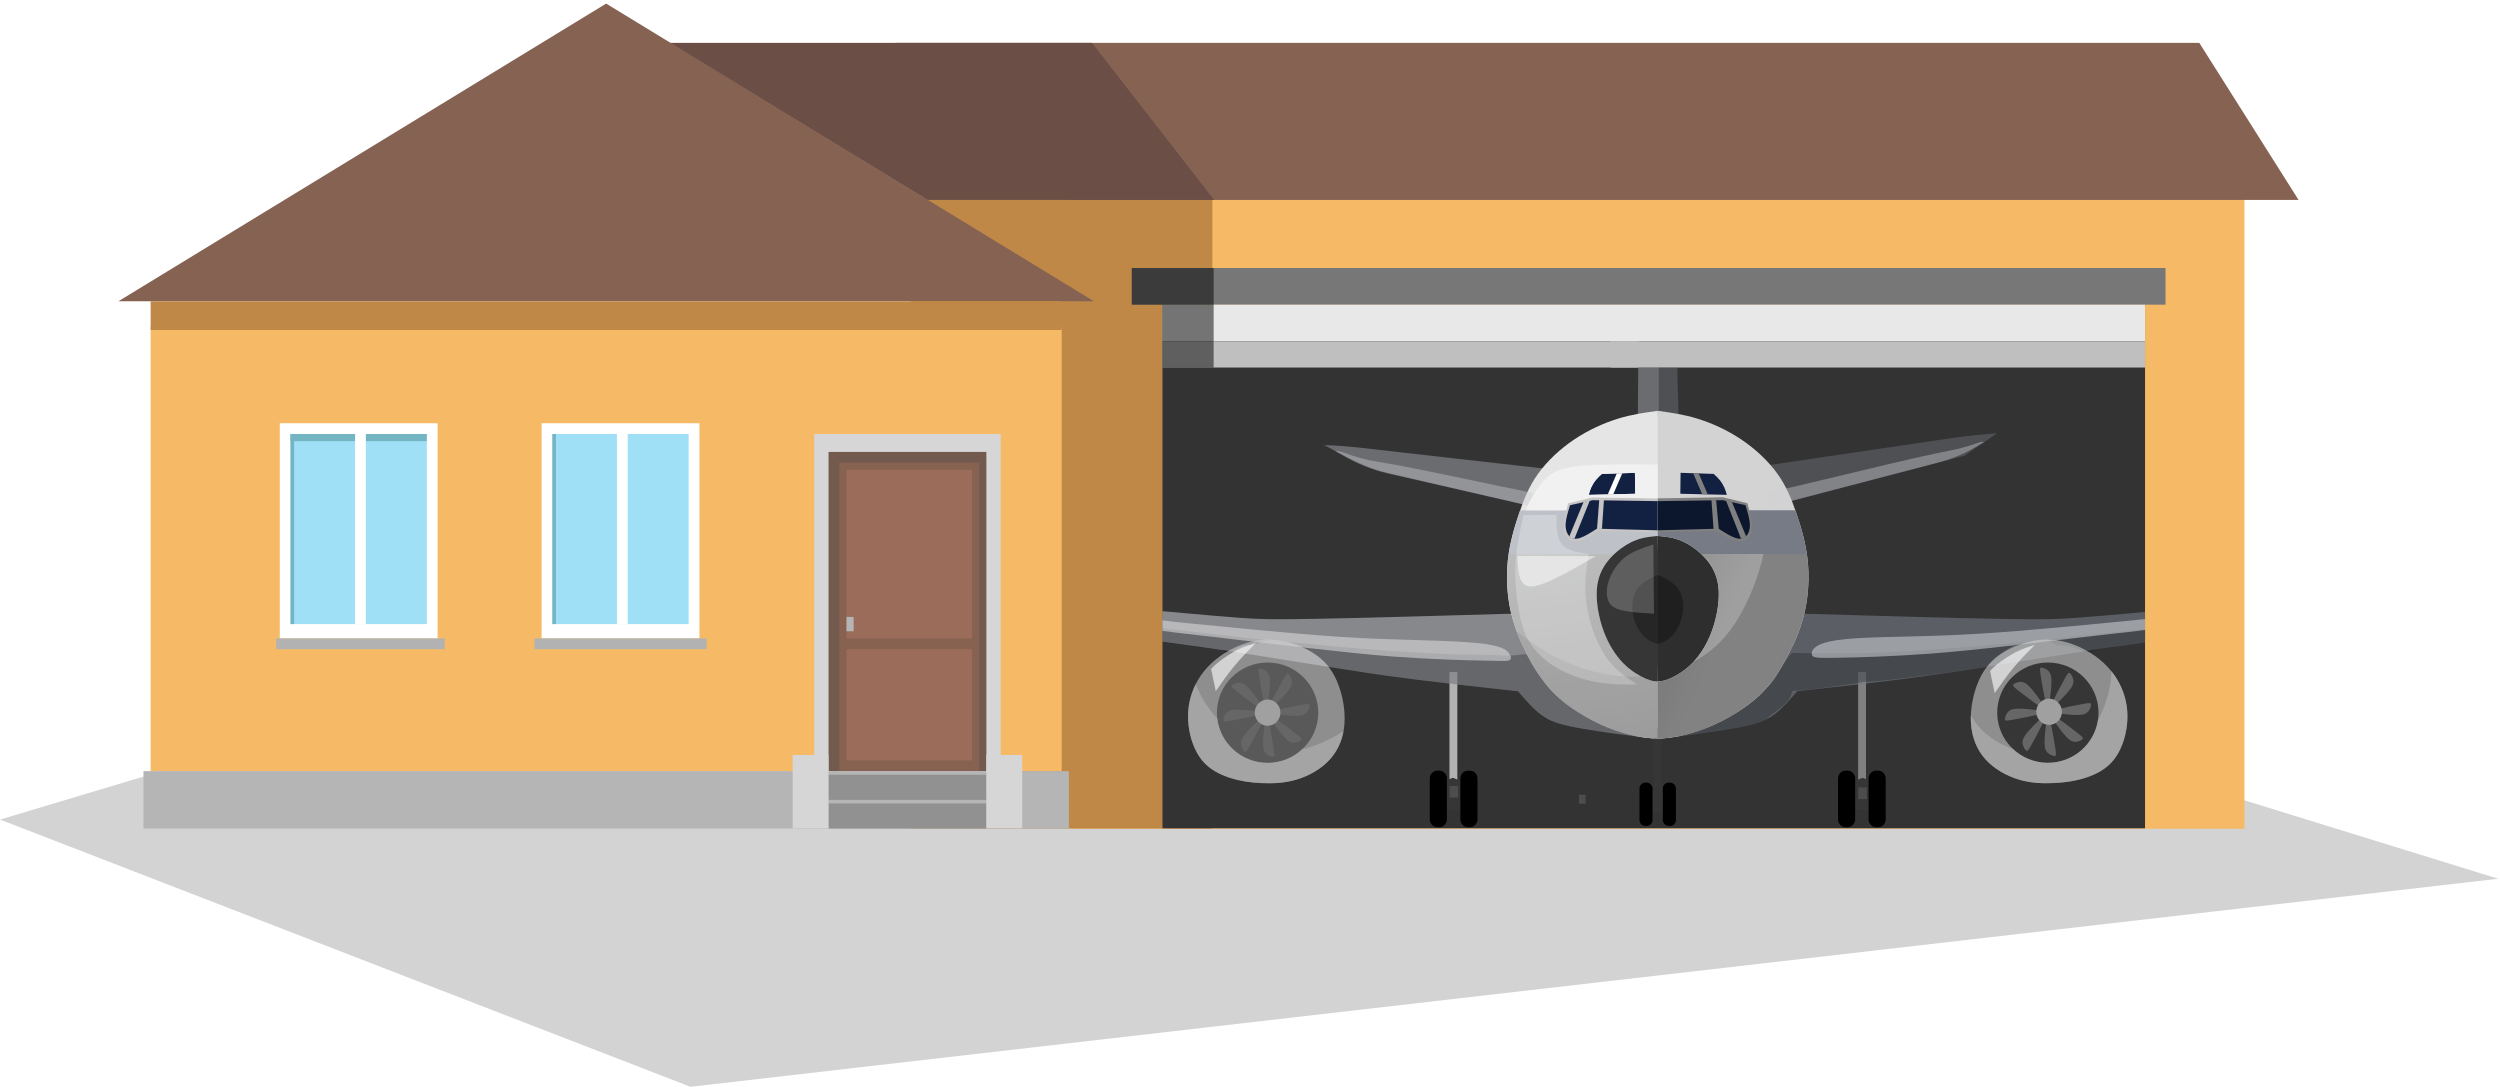 <svg width="697" height="303" viewBox="0 0 697 303" fill="none" xmlns="http://www.w3.org/2000/svg">
<g clip-path="url(#clip0_54_5908)">
<path d="M0 228.496L192.5 302.998L696.5 244.998L538 195.998H108.5L0 228.496Z" fill="#D3D3D3"/>
<path d="M625.749 54.693H298.629V231.058H625.749V54.693Z" fill="#F6BA66"/>
<path d="M338 54.998H254V230.998H338V54.998Z" fill="#BF8847"/>
<path d="M298.416 55.747H640.844L613.164 11.951H249.705L298.416 48.447V55.747Z" fill="#866253"/>
<path d="M304.443 11.951H186.5L258.5 55.747H338.5L304.443 11.951Z" fill="#6B4E46"/>
<path d="M598.04 84.943H324.097V230.929H598.04V84.943Z" fill="#333333"/>
<path d="M603.747 74.725H315.537V84.944H603.747V74.725Z" fill="#777777"/>
<path d="M598.04 84.943H324.097V95.162H598.04V84.943Z" fill="#E8E8E8"/>
<path d="M324.097 95.162H456.874C456.831 96.622 456.774 99.542 456.731 102.461H324.097V95.162Z" fill="#BFBFBF"/>
<path d="M598.04 95.162V102.461H449.098C449.041 99.542 448.984 96.622 448.927 95.162H598.04Z" fill="#BFBFBF"/>
<path d="M296 90.998H42V214.998H296V90.998Z" fill="#F6BA66"/>
<path d="M279 120.998H227V219.998H279V120.998Z" fill="#D6D6D6"/>
<path d="M275 125.998H231V214.998H275V125.998Z" fill="#725A4F"/>
<path d="M273 128.998H234V214.998H273V128.998Z" fill="#886251"/>
<path d="M271 130.998H236V177.998H271V130.998Z" fill="#9B6C5A"/>
<path d="M271 180.998H236V211.998H271V180.998Z" fill="#9B6C5A"/>
<path d="M298 214.998H40V230.998H298V214.998Z" fill="#B5B5B5"/>
<path d="M122 117.998H78V177.998H122V117.998Z" fill="white"/>
<path d="M119 120.998H81V173.998H119V120.998Z" fill="#9FE0F6"/>
<path d="M119 120.998H81V122.998H119V120.998Z" fill="#74B5C4"/>
<path d="M82 120.998H81V173.998H82V120.998Z" fill="#74B5C4"/>
<path d="M102 119.998H99V173.998H102V119.998Z" fill="white"/>
<path d="M124 177.998H77V180.998H124V177.998Z" fill="#B2B2B2"/>
<path d="M195 117.998H151V177.998H195V117.998Z" fill="white"/>
<path d="M192 120.998H154V173.998H192V120.998Z" fill="#9FE0F6"/>
<path d="M155 120.998H154V173.998H155V120.998Z" fill="#74B5C4"/>
<path d="M175 119.998H172V173.998H175V119.998Z" fill="white"/>
<path d="M197 177.998H149V180.998H197V177.998Z" fill="#B2B2B2"/>
<path d="M275 215.998H231V222.998H275V215.998Z" fill="#919191"/>
<path d="M275 223.998H231V230.998H275V223.998Z" fill="#919191"/>
<path d="M230.987 210.49H221V230.928H230.987V210.49Z" fill="#D6D6D6"/>
<path d="M284.988 210.49H275V230.928H284.988V210.49Z" fill="#D6D6D6"/>
<path d="M238 171.998H236V175.998H238V171.998Z" fill="#B5B5B5"/>
<path d="M305 83.998H33L168.994 0.998L305 83.998Z" fill="#866253"/>
<path d="M296 83.998H42V91.998H296V83.998Z" fill="#BF8847"/>
<path opacity="0.5" d="M331.331 74.725H323.783H315.537V84.944H324.097V102.462H338.365V74.725H331.331Z" fill="black"/>
<path opacity="0.4" fill-rule="evenodd" clip-rule="evenodd" d="M435.886 131.232C435.814 135.232 435.729 139.189 435.643 143.159C416.753 138.78 397.42 134.415 386.947 132.006C377.102 129.773 371.381 124.663 369.069 124.181C371.324 124.006 376.132 124.429 384.108 125.378C394.623 126.619 415.468 128.911 435.886 131.232Z" fill="#BEC2C8"/>
<path opacity="0.4" fill-rule="evenodd" clip-rule="evenodd" d="M456.731 102.459H462.495V119.014C459.642 118.839 458.543 118.693 456.631 118.488C456.703 113.101 456.646 108.298 456.731 102.459Z" fill="#BEC2C8"/>
<path fill-rule="evenodd" clip-rule="evenodd" d="M462.182 114.533C458.572 115.03 454.962 115.526 451.01 116.752C447.058 117.978 442.763 119.92 438.839 122.562C434.916 125.205 431.349 128.548 428.838 132.051C426.327 135.541 424.857 139.19 423.501 143.205C422.132 147.219 420.862 151.613 420.377 156.285C419.892 160.957 420.177 165.891 421.133 170.256C422.089 174.621 423.687 178.416 425.542 182.037C427.397 185.657 429.494 189.103 431.962 191.891C434.431 194.694 437.256 196.84 440.066 198.606C442.863 200.373 445.645 201.774 448.313 202.854C450.967 203.92 453.507 204.679 455.804 205.146C458.101 205.628 460.141 205.818 462.196 206.022C462.467 182.227 462.738 158.446 462.738 143.19C462.724 127.949 462.453 121.234 462.182 114.533Z" fill="#E5E5E5"/>
<path opacity="0.4" fill-rule="evenodd" clip-rule="evenodd" d="M556.821 120.795L547.575 127.131C545.035 127.642 547.575 127.131 540.099 129.058C529.127 131.904 509.166 137.101 489.391 142.284C489.105 138.328 488.734 134.357 488.463 130.372C509.965 127.189 531.752 123.992 542.824 122.328C548.559 121.452 554.295 120.97 556.821 120.795Z" fill="#777B86"/>
<path fill-rule="evenodd" clip-rule="evenodd" d="M404.111 187.409C404.111 198.212 404.111 209.029 404.111 219.832C404.839 219.803 405.581 219.774 406.309 219.73C406.309 208.927 406.309 198.124 406.309 187.307C405.581 187.336 404.853 187.38 404.111 187.409Z" fill="#B2B2B2"/>
<path fill-rule="evenodd" clip-rule="evenodd" d="M405.068 216.842C404.44 217.09 403.827 217.338 403.199 217.586C403.242 220.331 403.27 223.075 403.313 225.82C404.654 225.776 405.995 225.747 407.336 225.703C407.322 223.046 407.308 220.389 407.308 217.732C406.552 217.44 405.81 217.134 405.068 216.842Z" fill="#363636"/>
<path fill-rule="evenodd" clip-rule="evenodd" d="M400.745 214.854H401.258C402.428 214.854 403.384 215.832 403.384 217.029V228.445C403.384 229.642 402.428 230.62 401.258 230.62H400.745C399.575 230.62 398.619 229.642 398.619 228.445V217.029C398.633 215.832 399.589 214.854 400.745 214.854Z" fill="black"/>
<path fill-rule="evenodd" clip-rule="evenodd" d="M409.276 214.854H409.79C410.96 214.854 411.916 215.832 411.916 217.029V228.445C411.916 229.642 410.96 230.62 409.79 230.62H409.276C408.106 230.62 407.15 229.642 407.15 228.445V217.029C407.15 215.832 408.106 214.854 409.276 214.854Z" fill="black"/>
<path fill-rule="evenodd" clip-rule="evenodd" d="M520.237 187.409C520.237 198.212 520.237 209.029 520.237 219.832C519.51 219.803 518.782 219.774 518.04 219.73C518.04 208.927 518.04 198.124 518.04 187.307C518.782 187.336 519.51 187.38 520.237 187.409Z" fill="#808080"/>
<path fill-rule="evenodd" clip-rule="evenodd" d="M519.296 216.842C519.924 217.09 520.537 217.338 521.165 217.586C521.137 220.331 521.094 223.075 521.051 225.82C519.71 225.776 518.369 225.747 517.027 225.703C517.042 223.046 517.056 220.389 517.07 217.732C517.798 217.44 518.54 217.134 519.296 216.842Z" fill="#363636"/>
<path fill-rule="evenodd" clip-rule="evenodd" d="M523.605 214.854H523.091C521.921 214.854 520.965 215.832 520.965 217.029V228.445C520.965 229.642 521.921 230.62 523.091 230.62H523.605C524.775 230.62 525.731 229.642 525.731 228.445V217.029C525.731 215.832 524.775 214.854 523.605 214.854Z" fill="black"/>
<path fill-rule="evenodd" clip-rule="evenodd" d="M515.087 214.854H514.573C513.403 214.854 512.447 215.832 512.447 217.029V228.445C512.447 229.642 513.403 230.62 514.573 230.62H515.087C516.257 230.62 517.213 229.642 517.213 228.445V217.029C517.213 215.832 516.257 214.854 515.087 214.854Z" fill="black"/>
<path opacity="0.6" fill-rule="evenodd" clip-rule="evenodd" d="M598.04 175.598V179.131C598.04 179.102 598.183 179.102 598.254 179.102C598.183 179.131 598.111 179.131 598.054 179.146C597.555 179.204 597.056 179.277 596.556 179.35C596.428 179.35 596.299 179.379 596.157 179.408C590.692 180.124 585.87 180.854 581.133 181.569C578.108 182.036 575.14 182.489 572.073 182.985C561.357 184.679 549.301 186.737 537.245 188.416C525.188 190.095 513.161 191.379 501.104 192.693C498.936 195.16 496.795 197.671 494.513 199.336C493.756 199.876 492.986 200.343 492.101 200.722C492.001 200.795 491.873 200.854 491.745 200.898C491.545 201 491.317 201.073 491.088 201.16C490.503 201.394 489.861 201.598 489.148 201.803C488.82 201.876 488.491 201.978 488.149 202.08C487.464 202.241 486.708 202.387 485.88 202.576C485.852 202.576 485.838 202.576 485.781 202.606C485.509 202.679 485.21 202.737 484.896 202.781C484.011 202.956 483.027 203.117 482 203.277C481.971 203.277 481.928 203.277 481.9 203.306C480.844 203.481 479.702 203.642 478.504 203.846C477.691 203.949 476.892 204.08 476.036 204.211C475.308 204.314 474.552 204.416 473.796 204.518C473.696 204.518 473.596 204.547 473.467 204.576C470.842 204.956 468.103 205.321 465.363 205.686C476.435 194.124 487.536 182.547 498.607 170.985C521.379 171.657 544.15 172.299 557.163 172.533C570.175 172.795 573.385 172.635 578.921 172.255C583.03 171.949 588.038 171.511 598.026 170.635V172.649V175.408V175.598H598.04Z" fill="#777B86"/>
<path opacity="0.6" fill-rule="evenodd" clip-rule="evenodd" d="M425.741 170.973C402.941 171.644 380.17 172.286 367.186 172.52C354.174 172.783 351.106 172.622 345.57 172.243C341.119 171.907 335.497 171.44 324.083 170.389V178.841C324.083 178.9 324.739 178.943 325.11 179.002C325.496 179.06 325.781 179.104 326.166 179.162C328.435 179.469 330.532 179.746 332.601 180.038C333.528 180.17 334.442 180.286 335.355 180.418C337.095 180.681 338.765 180.9 340.448 181.162C341.447 181.323 342.46 181.469 343.43 181.63C346.355 182.097 349.266 182.564 352.262 183.016C357.998 183.922 364.133 184.943 370.425 185.922C372.294 186.228 374.149 186.52 376.004 186.797C377.559 187.06 379.128 187.294 380.684 187.513C381.012 187.571 381.34 187.615 381.668 187.673C383.48 187.936 385.264 188.184 387.076 188.447C392.768 189.221 398.419 189.936 404.083 190.578C404.811 190.681 405.538 190.754 406.294 190.841C411.93 191.484 417.566 192.097 423.23 192.724C425.371 195.192 427.511 197.703 429.822 199.367C432.105 201.046 434.559 201.892 439.41 202.812C439.867 202.914 440.337 202.987 440.851 203.075C441.35 203.177 441.878 203.25 442.406 203.338C443.391 203.513 444.418 203.673 445.502 203.834C446.387 203.965 447.314 204.111 448.27 204.243C449.098 204.374 449.954 204.476 450.839 204.608C451.081 204.637 451.367 204.681 451.623 204.71C452.808 204.885 454.02 205.046 455.247 205.206C456.46 205.381 457.687 205.571 458.943 205.717C447.885 194.126 436.813 182.535 425.741 170.973Z" fill="#BEC2C8"/>
<path fill-rule="evenodd" clip-rule="evenodd" d="M461.083 202.928C461.083 209.219 461.083 215.511 461.083 221.789C461.811 221.774 462.553 221.745 463.28 221.73C463.28 215.438 463.28 209.147 463.28 202.869C462.538 202.884 461.811 202.898 461.083 202.928Z" fill="#363636"/>
<path fill-rule="evenodd" clip-rule="evenodd" d="M462.325 219.717C462.795 219.907 463.281 220.096 463.751 220.286C463.723 222.388 463.694 224.491 463.666 226.593C462.639 226.564 461.611 226.534 460.584 226.505C460.598 224.476 460.598 222.432 460.613 220.403C461.183 220.184 461.754 219.95 462.325 219.717Z" fill="#363636"/>
<path fill-rule="evenodd" clip-rule="evenodd" d="M465.62 218.197H465.221C464.322 218.197 463.594 218.942 463.594 219.861V228.606C463.594 229.526 464.322 230.27 465.221 230.27H465.62C466.519 230.27 467.247 229.526 467.247 228.606V219.861C467.247 218.956 466.519 218.197 465.62 218.197Z" fill="black"/>
<path fill-rule="evenodd" clip-rule="evenodd" d="M459.1 218.197H458.714C457.816 218.197 457.088 218.942 457.088 219.861V228.606C457.088 229.526 457.816 230.27 458.714 230.27H459.1C459.999 230.27 460.726 229.526 460.726 228.606V219.861C460.726 218.956 459.984 218.197 459.1 218.197Z" fill="black"/>
<path fill-rule="evenodd" clip-rule="evenodd" d="M455.89 137.658C455.861 135.716 455.847 133.76 455.818 131.818C452.751 131.921 449.669 132.023 446.601 132.125C446.031 132.636 445.46 133.147 444.932 133.804C444.404 134.446 443.933 135.234 443.605 135.95C443.277 136.665 443.106 137.322 442.949 137.964C447.258 137.862 451.567 137.76 455.89 137.658Z" fill="#122142"/>
<path fill-rule="evenodd" clip-rule="evenodd" d="M450.767 131.994C449.925 133.95 449.084 135.892 448.242 137.848C448.755 137.833 449.269 137.819 449.768 137.804C450.61 135.848 451.452 133.892 452.294 131.936C451.794 131.95 451.281 131.965 450.767 131.994Z" fill="white"/>
<path opacity="0.4" fill-rule="evenodd" clip-rule="evenodd" d="M468.046 118.488C466.134 118.693 463.922 118.839 462.496 119.014V102.459H467.646C467.718 108.298 467.96 113.101 468.046 118.488Z" fill="#777B86"/>
<path fill-rule="evenodd" clip-rule="evenodd" d="M462.182 114.533C465.791 115.03 469.401 115.526 473.353 116.752C477.306 117.978 481.6 119.92 485.524 122.562C489.448 125.205 493.014 128.548 495.526 132.051C498.037 135.541 499.506 139.19 500.862 143.205C502.231 147.219 503.501 151.613 503.986 156.285C504.472 160.957 504.186 165.891 503.23 170.256C502.274 174.621 500.676 178.416 498.821 182.037C496.967 185.657 494.869 189.103 492.401 191.891C489.933 194.694 487.108 196.84 484.311 198.606C481.515 200.373 478.718 201.774 476.064 202.854C473.41 203.92 470.871 204.679 468.574 205.146C466.277 205.628 464.236 205.818 462.182 206.022C462.182 175.526 462.182 145.03 462.182 114.533Z" fill="#D3D3D3"/>
<path fill-rule="evenodd" clip-rule="evenodd" d="M462.181 149.424C464.379 149.614 466.576 149.818 468.958 150.869C471.355 151.92 473.938 153.818 475.836 156.081C477.733 158.344 478.96 161 479.174 164.49C479.388 167.979 478.618 172.329 477.248 176.022C475.878 179.716 473.924 182.767 471.755 184.957C469.586 187.146 467.189 188.504 465.563 189.205C463.936 189.906 463.052 189.949 462.167 190.008C462.167 186.738 462.167 183.453 462.167 176.694C462.181 169.92 462.181 159.672 462.181 149.424Z" fill="#2E2E2E"/>
<path fill-rule="evenodd" clip-rule="evenodd" d="M468.474 137.658C468.488 135.716 468.517 133.76 468.545 131.818C471.613 131.921 474.695 132.023 477.763 132.125C478.333 132.636 478.904 133.147 479.432 133.804C479.96 134.446 480.431 135.234 480.759 135.95C481.087 136.665 481.258 137.322 481.429 137.964C477.106 137.862 472.783 137.76 468.474 137.658Z" fill="#122142"/>
<path fill-rule="evenodd" clip-rule="evenodd" d="M473.596 131.994C474.438 133.95 475.28 135.892 476.122 137.848C475.608 137.833 475.094 137.819 474.581 137.804C473.739 135.848 472.897 133.892 472.055 131.936C472.569 131.95 473.082 131.965 473.596 131.994Z" fill="#808080"/>
<path fill-rule="evenodd" clip-rule="evenodd" d="M423.501 143.206C422.317 146.695 421.204 150.476 420.605 154.476H450.04C451.68 152.928 453.592 151.658 455.39 150.87C457.773 149.819 459.97 149.615 462.167 149.425V147.848L446.615 147.439L445.231 147.396C443.533 148.476 441.836 149.542 440.523 149.98C439.924 150.169 439.41 150.242 438.953 150.184C438.397 150.126 437.926 149.877 437.541 149.498C436.842 148.812 436.399 147.629 436.485 146.111C436.542 144.972 436.885 143.644 437.298 142.271H423.815C423.715 142.578 423.601 142.885 423.501 143.206Z" fill="#BEC2C8"/>
<path fill-rule="evenodd" clip-rule="evenodd" d="M462.182 149.425C464.379 149.615 466.576 149.819 468.959 150.87C470.757 151.658 472.668 152.928 474.309 154.476H503.758C503.159 150.476 502.046 146.709 500.862 143.206C500.762 142.885 500.648 142.578 500.534 142.271H487.05C487.464 143.658 487.807 144.972 487.849 146.111C487.921 147.629 487.479 148.812 486.794 149.498C486.408 149.877 485.952 150.111 485.381 150.184C484.925 150.228 484.411 150.169 483.826 149.98C482.499 149.542 480.801 148.476 479.118 147.396L477.734 147.439L462.182 147.848V149.425Z" fill="#777B86"/>
<path fill-rule="evenodd" clip-rule="evenodd" d="M462.182 138.941C456.132 138.839 450.097 138.737 444.047 138.635C441.764 139.19 439.467 139.744 437.184 140.299C436.713 142.08 436.228 143.846 435.986 145.263C435.743 146.679 435.757 147.744 436.043 148.606C436.342 149.481 436.913 150.153 437.612 150.547C438.311 150.941 439.139 151.044 439.867 150.956C440.594 150.883 441.236 150.62 442.207 150.109C443.177 149.598 444.475 148.839 445.788 148.08C451.252 148.168 456.703 148.255 462.167 148.343C462.182 145.233 462.182 142.095 462.182 138.941Z" fill="#C6C4C4"/>
<path fill-rule="evenodd" clip-rule="evenodd" d="M462.181 139.718C456.132 139.63 450.082 139.543 444.033 139.455C441.935 139.922 439.838 140.375 437.741 140.842C437.156 142.711 436.571 144.579 436.499 146.112C436.428 147.63 436.87 148.813 437.555 149.499C438.254 150.185 439.196 150.404 440.523 149.981C441.85 149.543 443.533 148.477 445.231 147.397C450.881 147.543 456.531 147.703 462.167 147.849C462.181 145.134 462.181 142.433 462.181 139.718Z" fill="#122142"/>
<path fill-rule="evenodd" clip-rule="evenodd" d="M445.873 139.279C445.659 142.024 445.445 144.768 445.246 147.513C445.702 147.484 446.173 147.454 446.63 147.425C446.815 144.71 447.001 142.009 447.186 139.294C446.744 139.294 446.301 139.294 445.873 139.279Z" fill="#C6C4C4"/>
<path fill-rule="evenodd" clip-rule="evenodd" d="M443.291 139.424C441.85 143.015 440.409 146.592 438.954 150.183C438.64 150.168 438.326 150.154 438.083 150.037C437.855 149.92 437.698 149.716 437.541 149.497C438.854 146.329 440.152 143.176 441.465 140.022C442.078 139.818 442.692 139.628 443.291 139.424Z" fill="#C6C4C4"/>
<path fill-rule="evenodd" clip-rule="evenodd" d="M462.182 138.941C468.231 138.839 474.267 138.737 480.316 138.635C482.599 139.19 484.896 139.744 487.179 140.299C487.65 142.08 488.135 143.846 488.363 145.263C488.606 146.679 488.591 147.744 488.306 148.606C488.021 149.481 487.436 150.153 486.737 150.547C486.037 150.941 485.21 151.044 484.482 150.956C483.755 150.883 483.113 150.62 482.142 150.109C481.172 149.598 479.874 148.839 478.561 148.08C473.097 148.168 467.646 148.255 462.182 148.343C462.182 145.233 462.182 142.095 462.182 138.941Z" fill="#808080"/>
<path fill-rule="evenodd" clip-rule="evenodd" d="M462.182 139.718C468.231 139.63 474.281 139.543 480.33 139.455C482.428 139.922 484.525 140.375 486.623 140.842C487.207 142.711 487.792 144.579 487.864 146.112C487.935 147.63 487.493 148.813 486.808 149.499C486.109 150.185 485.167 150.404 483.84 149.981C482.513 149.543 480.815 148.477 479.132 147.397C473.482 147.543 467.846 147.703 462.196 147.849C462.182 145.134 462.182 142.433 462.182 139.718Z" fill="#0C172E"/>
<path fill-rule="evenodd" clip-rule="evenodd" d="M478.461 139.481C478.718 142.211 478.961 144.941 479.217 147.671C478.718 147.598 478.233 147.51 477.733 147.437C477.534 144.664 477.334 141.89 477.134 139.131C477.577 139.248 478.019 139.364 478.461 139.481Z" fill="#808080"/>
<path fill-rule="evenodd" clip-rule="evenodd" d="M481.144 139.408C482.556 142.999 483.983 146.591 485.395 150.182C485.695 150.226 485.98 150.27 486.223 150.153C486.451 150.036 486.637 149.773 486.808 149.496C485.495 146.328 484.197 143.175 482.884 140.021C482.299 139.817 481.714 139.613 481.144 139.408Z" fill="#808080"/>
<path fill-rule="evenodd" clip-rule="evenodd" d="M425.542 182.039C427.397 185.659 429.494 189.104 431.962 191.893C434.431 194.695 437.256 196.841 440.066 198.608C442.863 200.374 445.645 201.776 448.313 202.856C450.967 203.922 453.507 204.681 455.804 205.148C456.731 205.338 457.616 205.484 458.472 205.601C458.643 205.63 458.814 205.644 458.986 205.674C459.699 205.761 460.398 205.849 461.097 205.907C461.468 205.951 461.825 205.98 462.196 206.009V201.411V189.98C461.311 189.922 460.441 189.878 458.8 189.177C457.159 188.476 454.777 187.133 452.608 184.929C450.439 182.739 448.484 179.688 447.115 175.995C445.745 172.301 444.975 167.966 445.189 164.462C445.403 160.973 446.63 158.316 448.527 156.053C448.998 155.484 449.512 154.958 450.054 154.447H420.619C420.534 155.046 420.448 155.644 420.391 156.257C419.906 160.929 420.191 165.863 421.147 170.228C421.219 170.52 421.276 170.798 421.347 171.075C422.289 175.119 423.815 178.652 425.542 182.039Z" fill="url(#paint0_linear_54_5908)"/>
<path fill-rule="evenodd" clip-rule="evenodd" d="M498.807 182.039C496.953 185.659 494.855 189.104 492.387 191.893C489.919 194.695 487.093 196.841 484.297 198.608C481.5 200.374 478.704 201.776 476.05 202.856C473.396 203.922 470.857 204.681 468.56 205.148C467.632 205.338 466.762 205.484 465.891 205.601C465.891 205.601 465.891 205.601 465.877 205.601C465.706 205.63 465.535 205.644 465.364 205.674C464.65 205.761 463.951 205.849 463.252 205.907C462.881 205.951 462.524 205.98 462.153 206.009V201.411V189.98C463.024 189.922 463.908 189.878 465.549 189.177C467.19 188.476 469.573 187.133 471.741 184.929C473.91 182.739 475.865 179.688 477.234 175.995C478.604 172.301 479.375 167.966 479.161 164.462C478.932 160.973 477.72 158.316 475.822 156.053C475.351 155.484 474.837 154.958 474.295 154.447H503.744C503.83 155.046 503.915 155.644 503.972 156.257C504.457 160.929 504.172 165.863 503.216 170.228C503.159 170.52 503.088 170.798 503.016 171.075C502.06 175.119 500.548 178.652 498.807 182.039Z" fill="url(#paint1_linear_54_5908)"/>
<path opacity="0.4" fill-rule="evenodd" clip-rule="evenodd" d="M384.379 128.781C376.375 127.511 373.379 125.19 372.522 125.906C374.049 126.416 379.214 130.11 387.404 131.978C397.077 134.197 413.913 138.11 431.306 142.139C431.506 140.84 431.748 139.57 432.048 138.329C428.595 137.672 424.358 136.84 417.281 135.365C407.536 133.322 392.383 130.051 384.379 128.781Z" fill="#D0D0D6"/>
<path opacity="0.4" fill-rule="evenodd" clip-rule="evenodd" d="M542.809 125.79C551.227 124.17 552.169 122.666 553.125 123.338C551.541 123.907 548.345 126.9 539.785 129.104C529.654 131.732 512.019 136.345 493.799 141.133C493.528 139.849 493.2 138.593 492.829 137.352C496.453 136.55 500.89 135.542 508.31 133.761C518.525 131.323 534.391 127.411 542.809 125.79Z" fill="#D0D0D6"/>
<path opacity="0.24" fill-rule="evenodd" clip-rule="evenodd" d="M324.097 175.189V178.824C324.097 178.883 324.753 178.927 325.124 178.985C325.51 179.043 325.795 179.087 326.18 179.146C328.449 179.452 330.546 179.73 332.615 180.022C333.542 180.153 334.456 180.27 335.369 180.401C337.109 180.664 338.779 180.883 340.462 181.146C341.147 181.248 341.846 182.328 342.517 182.43C342.66 182.357 342.845 182.766 342.988 182.766H343.016C343.173 181.306 343.287 182.241 343.444 182.051C345.185 180.022 347.068 179.846 349.052 179.846C349.08 179.846 349.08 179.846 349.08 179.846C349.765 179.846 350.407 179.452 351.092 179.219C351.677 179.014 352.248 178.766 352.833 178.737C353.032 178.708 353.389 178.503 353.589 178.503C344.8 177.627 335.511 176.372 324.097 175.189ZM456.246 205.233L455.875 205.16C455.847 205.16 455.818 205.131 455.804 205.131C453.535 204.664 451.053 203.949 448.427 202.897C448.399 202.868 448.356 202.868 448.299 202.854C445.659 201.773 442.863 200.387 440.066 198.606C437.241 196.854 434.431 194.693 431.962 191.919C431.477 191.379 431.035 190.81 430.578 190.226C428.766 187.905 427.182 185.569 425.542 182.372C424.029 182.401 422.574 182.781 421.033 182.781H421.004C418.536 182.781 415.996 182.547 413.257 182.547C405.781 182.547 396.82 182.138 383.922 181.189C376.603 180.649 367.971 179.832 357.855 178.824C359.738 179.204 361.55 179.788 363.191 180.562C364.047 180.941 364.875 181.335 365.631 181.803C367.614 182.985 369.184 184.343 370.439 185.934C372.308 186.241 374.163 186.518 376.018 186.81C377.573 187.073 379.143 187.306 380.698 187.525C381.026 187.584 381.354 187.627 381.682 187.671C383.494 187.934 385.278 188.182 387.09 188.445C392.783 189.219 398.433 189.934 404.097 190.576C404.825 190.679 405.552 190.751 406.309 190.839C411.944 191.481 417.58 192.095 423.244 192.722C425.385 195.189 427.525 197.7 429.836 199.365C432.119 201.043 434.573 201.89 439.424 202.81C439.881 202.912 440.352 202.985 440.865 203.073C441.365 203.175 441.893 203.248 442.421 203.335C443.405 203.511 444.432 203.671 445.517 203.832C446.401 203.963 447.329 204.109 448.285 204.241C449.112 204.372 449.968 204.474 450.853 204.606C451.095 204.635 451.381 204.679 451.638 204.708C452.822 204.883 454.035 205.043 455.262 205.204C456.089 205.306 456.917 205.438 457.773 205.54C457.273 205.423 456.774 205.35 456.246 205.233Z" fill="black"/>
<path opacity="0.24" fill-rule="evenodd" clip-rule="evenodd" d="M540.441 180.986C523.89 182.197 514.416 182.27 505.67 182.139C505.499 182.139 505.142 182.139 504.942 182.11C502.802 182.081 499.592 182.051 499.592 182.008C499.592 182.008 499.592 182.008 499.592 182.037C496.738 185.205 495.982 187.862 494.17 190.168C493.713 190.767 493.071 191.321 492.586 191.862C490.118 194.635 487.193 196.81 484.382 198.562C481.586 200.343 478.761 201.759 476.121 202.81C476.078 202.84 475.978 202.84 475.95 202.854C473.339 203.905 470.842 204.635 468.573 205.102C468.545 205.132 468.502 205.132 468.473 205.132C468.345 205.161 468.231 205.19 468.102 205.205C467.575 205.307 467.075 205.38 466.562 205.467C468.901 205.19 471.241 204.854 473.453 204.562C473.581 204.533 473.681 204.504 473.781 204.504C474.537 204.402 475.293 204.3 476.021 204.197C476.877 204.066 477.676 203.935 478.489 203.832C479.688 203.628 480.829 203.467 481.885 203.292C481.914 203.263 481.957 203.263 481.985 203.263C483.041 203.088 483.997 202.898 484.91 202.752C485.21 202.708 485.495 202.65 485.766 202.606C485.823 202.577 485.837 202.577 485.866 202.577C486.693 202.402 487.45 202.241 488.135 202.081C488.491 201.978 488.805 201.876 489.133 201.803C489.832 201.599 490.489 201.394 491.074 201.161C491.302 201.088 491.53 201.015 491.73 200.898C491.858 200.84 491.987 200.796 492.087 200.723C492.843 200.343 493 199.876 493.756 199.336C496.067 197.657 499.577 195.19 499.577 192.694V192.664C508.138 192.051 511.619 191.219 517.255 190.548C518.011 190.475 519.495 190.051 520.194 190.051C520.223 190.051 520.223 190.051 520.252 190.051C523.077 190.051 525.916 189.643 528.755 189.292C531.58 188.927 534.419 188.65 537.259 188.27C540.055 187.891 542.852 187.555 545.634 187.146C548.431 186.708 551.199 186.285 553.909 185.876C555.165 184.256 556.734 182.825 558.718 181.643C559.602 181.132 560.572 180.3 561.614 179.891C561.643 179.862 561.671 179.993 561.671 179.993C562.099 179.818 562.556 179.847 562.984 179.847H563.012C564.139 179.847 565.309 179.015 566.508 178.767C556.392 179.759 547.76 180.446 540.441 180.986ZM570.931 178.241C571.088 178.241 571.245 178.577 571.388 178.723C571.43 178.796 571.487 178.956 571.544 178.956C572.229 178.986 572.886 179.832 573.528 179.832H573.556C576.224 179.832 578.821 180.504 581.132 181.716C581.389 181.847 581.632 181.905 581.86 182.037C582.545 181.935 583.244 181.511 583.929 181.438C584.714 181.307 585.484 181.029 586.297 180.927C586.854 180.854 587.41 180.694 587.953 180.635C589.308 180.431 590.721 180.168 592.162 179.993C592.861 179.891 593.588 179.789 594.33 179.686C594.93 179.584 595.572 179.511 596.171 179.424C596.328 179.394 596.428 179.365 596.556 179.365C597.055 179.292 598.054 179.219 598.054 179.132V175.365C588.052 176.46 579.035 177.438 570.931 178.241Z" fill="black"/>
<path opacity="0.13" fill-rule="evenodd" clip-rule="evenodd" d="M434.602 183.643C430.179 181.482 426.427 178.796 422.831 175.979C423.616 178.095 424.543 180.081 425.542 182.037C429.451 189.672 433.104 194.212 440.052 198.606C445.018 201.745 450.454 204.051 455.776 205.146C457.987 205.599 459.942 205.803 462.168 206.022V190.008C461.283 189.949 460.413 189.906 458.772 189.205C458.329 189.015 457.887 188.811 457.473 188.592C456.261 188.665 455.005 188.679 453.749 188.635C447.286 188.373 440.381 186.475 434.602 183.643Z" fill="#4D4D4D"/>
<path opacity="0.18" fill-rule="evenodd" clip-rule="evenodd" d="M462.182 189.995V206.009C464.407 205.79 466.362 205.586 468.574 205.133C473.896 204.039 479.346 201.732 484.311 198.593C491.26 194.199 494.912 189.659 498.822 182.024C500.548 178.637 502.075 175.104 503.045 171.09C504.3 165.863 504.586 159.966 503.773 154.447H491.645C491.445 155.44 491.203 156.52 490.86 157.717C489.562 162.374 487.036 168.725 483.769 173.732C480.673 178.462 476.878 181.98 472.198 184.491C470.3 186.535 468.089 188.111 465.577 189.192C463.937 189.893 463.052 189.951 462.182 189.995Z" fill="black"/>
<path fill-rule="evenodd" clip-rule="evenodd" d="M462.182 129.513C454.977 129.44 448 129.411 442.977 129.688C439.624 129.878 437.142 130.213 435.144 130.9C433.774 131.367 432.619 132.009 431.563 132.9C430.036 134.184 428.724 135.951 427.654 137.717C426.926 138.929 426.312 140.126 425.842 141.162C425.656 141.557 425.499 141.922 425.356 142.272H436.628C436.799 141.63 436.971 140.973 437.142 140.316L444.005 138.651L462.139 138.958V129.513H462.182ZM443.605 135.951C443.933 135.235 444.404 134.447 444.932 133.805C445.46 133.162 446.031 132.637 446.601 132.126L450.768 131.994L452.308 131.951L455.818 131.834L455.89 137.673L449.783 137.819L448.256 137.863L442.949 137.98C443.106 137.323 443.277 136.666 443.605 135.951Z" fill="#F1F1F1"/>
<path opacity="0.24" fill-rule="evenodd" clip-rule="evenodd" d="M424.757 143.599C423.758 148.125 422.76 152.665 422.517 157.337C422.275 162.008 422.803 166.826 423.544 170.694C424.301 174.563 425.271 177.468 427.154 180.096C429.038 182.723 431.806 185.088 435.187 186.84C438.554 188.607 442.535 189.775 446.159 190.344C449.797 190.913 453.093 190.869 456.389 190.826C453.193 188.723 450.011 186.607 447.443 182.694C444.875 178.782 442.92 173.074 442.264 168.081C441.608 163.074 442.264 158.767 442.92 154.461C439.952 154.023 436.97 153.57 435.472 151.76C433.974 149.935 433.96 146.738 433.931 143.541C430.878 143.556 427.811 143.57 424.757 143.599Z" fill="white"/>
<path opacity="0.6" fill-rule="evenodd" clip-rule="evenodd" d="M324.097 175.893C328.378 176.477 333.885 177.047 338.279 177.572C343.059 178.141 347.282 178.623 351.163 179.09C355.715 179.631 359.681 180.098 363.234 180.506C374.605 181.791 381.54 182.521 388.274 183.032C398.918 183.835 408.977 184.112 414.513 184.185C420.077 184.287 421.119 184.492 421.247 183.455C421.276 183.178 421.247 182.755 421.047 182.755H421.019C420.519 181.295 418.85 180.229 414.256 179.572C407.907 178.623 396.036 178.565 383.608 178.083C371.21 177.587 358.426 176.463 330.689 173.704C328.52 173.499 325.524 173.193 324.097 172.959V175.193V175.893Z" fill="#D8D8D8"/>
<path opacity="0.6" fill-rule="evenodd" clip-rule="evenodd" d="M352.833 178.299C348.167 178.503 343.559 180.488 340.092 182.999C336.61 185.51 334.27 188.561 332.858 191.802C331.445 195.043 330.96 198.488 331.346 202.065C331.731 205.642 333.001 209.321 335.069 211.89C337.138 214.459 340.02 215.905 342.874 216.839C345.728 217.759 348.553 218.167 351.663 218.313C354.759 218.459 358.126 218.372 361.536 217.335C364.946 216.313 368.413 214.372 370.825 211.671C373.236 208.97 374.606 205.525 374.848 201.613C375.091 197.686 374.22 193.306 372.708 189.832C371.196 186.357 369.055 183.817 365.617 181.759C362.207 179.686 357.499 178.109 352.833 178.299Z" fill="#CBCBCB"/>
<path opacity="0.6" fill-rule="evenodd" clip-rule="evenodd" d="M353.404 212.68C361.179 212.68 367.529 206.402 367.529 198.694C367.529 190.986 361.179 184.709 353.404 184.709C345.628 184.709 339.278 190.986 339.278 198.694C339.293 206.388 345.628 212.68 353.404 212.68Z" fill="#363636"/>
<path fill-rule="evenodd" clip-rule="evenodd" d="M354.331 197.498C355.273 196.739 357.142 194.914 358.369 193.527C359.596 192.14 360.181 191.192 360.195 190.228C360.209 189.279 359.639 188.316 359.253 187.965C358.868 187.615 358.64 187.849 357.684 189.571C356.728 191.279 355.03 194.447 354.203 196.199C353.361 197.936 353.389 198.257 354.331 197.498Z" fill="#666666"/>
<path fill-rule="evenodd" clip-rule="evenodd" d="M351.862 199.923C350.921 200.682 349.052 202.506 347.825 203.893C346.598 205.28 346.013 206.244 345.998 207.193C345.984 208.156 346.555 209.105 346.94 209.455C347.325 209.806 347.553 209.572 348.509 207.864C349.465 206.156 351.149 202.974 351.991 201.236C352.833 199.47 352.804 199.163 351.862 199.923Z" fill="#666666"/>
<path fill-rule="evenodd" clip-rule="evenodd" d="M353.318 196.971C353.589 195.774 353.931 193.161 354.031 191.293C354.131 189.424 354.003 188.3 353.432 187.555C352.861 186.811 351.834 186.417 351.306 186.402C350.778 186.373 350.764 186.709 351.063 188.65C351.363 190.592 351.991 194.154 352.419 196.052C352.833 197.935 353.047 198.168 353.318 196.971Z" fill="#666666"/>
<path fill-rule="evenodd" clip-rule="evenodd" d="M352.876 200.445C352.604 201.642 352.262 204.255 352.162 206.124C352.062 207.992 352.191 209.116 352.761 209.861C353.332 210.605 354.359 210.985 354.887 211.014C355.415 211.043 355.43 210.708 355.13 208.766C354.83 206.824 354.202 203.262 353.774 201.365C353.361 199.481 353.147 199.248 352.876 200.445Z" fill="#666666"/>
<path fill-rule="evenodd" clip-rule="evenodd" d="M352.105 197.294C351.506 196.229 349.994 194.097 348.809 192.667C347.639 191.236 346.783 190.506 345.87 190.375C344.943 190.229 343.944 190.667 343.545 191.017C343.145 191.367 343.359 191.615 344.886 192.813C346.412 194.01 349.252 196.156 350.835 197.25C352.419 198.345 352.705 198.345 352.105 197.294Z" fill="#666666"/>
<path fill-rule="evenodd" clip-rule="evenodd" d="M354.103 200.123C354.702 201.189 356.214 203.32 357.399 204.751C358.583 206.182 359.425 206.912 360.352 207.043C361.279 207.189 362.278 206.736 362.678 206.401C363.077 206.05 362.863 205.802 361.336 204.605C359.81 203.408 356.97 201.262 355.401 200.167C353.803 199.087 353.489 199.072 354.103 200.123Z" fill="#666666"/>
<path fill-rule="evenodd" clip-rule="evenodd" d="M351.406 198.503C350.236 198.24 347.668 197.933 345.842 197.846C344.015 197.758 342.917 197.904 342.189 198.503C341.461 199.101 341.105 200.152 341.076 200.692C341.062 201.232 341.376 201.247 343.273 200.911C345.171 200.576 348.638 199.889 350.493 199.437C352.348 198.984 352.576 198.765 351.406 198.503Z" fill="#666666"/>
<path fill-rule="evenodd" clip-rule="evenodd" d="M354.802 198.913C355.972 199.176 358.526 199.482 360.366 199.57C362.192 199.657 363.291 199.511 364.019 198.913C364.746 198.314 365.103 197.263 365.132 196.723C365.146 196.183 364.832 196.168 362.934 196.504C361.037 196.84 357.57 197.526 355.715 197.979C353.846 198.431 353.632 198.65 354.802 198.913Z" fill="#666666"/>
<path fill-rule="evenodd" clip-rule="evenodd" d="M353.404 202.358C355.372 202.358 356.985 200.708 356.985 198.694C356.985 196.679 355.372 195.029 353.404 195.029C351.435 195.029 349.822 196.679 349.822 198.694C349.822 200.708 351.435 202.358 353.404 202.358Z" fill="#A0A0A0"/>
<path opacity="0.6" fill-rule="evenodd" clip-rule="evenodd" d="M598.04 175.382V172.623C596.614 172.681 596.542 172.754 595.815 172.827C568.078 175.587 555.151 176.638 542.724 177.134C530.325 177.63 518.44 177.514 512.105 178.477C506.241 179.324 505.142 181.076 505.114 182.127C505.085 182.2 505.114 182.287 505.114 182.36C505.242 183.397 506.298 183.499 511.834 183.397C517.398 183.324 527.457 183.032 538.101 182.243C544.522 181.747 551.142 181.09 561.629 179.908C561.657 179.879 561.686 179.879 561.686 179.879C564.611 179.572 567.807 179.178 571.402 178.74C576.253 178.2 581.775 177.557 588.224 176.784C591.32 176.419 595.201 176.039 598.055 175.63V175.382H598.04Z" fill="#C6C9CE"/>
<path opacity="0.6" fill-rule="evenodd" clip-rule="evenodd" d="M571.517 178.299C576.168 178.503 580.776 180.488 584.258 182.999C587.739 185.51 590.079 188.561 591.492 191.802C592.904 195.043 593.389 198.488 593.004 202.065C592.619 205.642 591.349 209.321 589.266 211.89C587.197 214.459 584.315 215.905 581.461 216.839C578.608 217.759 575.783 218.167 572.687 218.313C569.59 218.459 566.223 218.372 562.813 217.335C559.403 216.313 555.936 214.372 553.525 211.671C551.113 208.97 549.744 205.525 549.501 201.613C549.259 197.686 550.129 193.306 551.656 189.832C553.168 186.357 555.308 183.817 558.733 181.759C562.157 179.686 566.865 178.109 571.517 178.299Z" fill="#CBCBCB"/>
<path fill-rule="evenodd" clip-rule="evenodd" d="M570.946 212.68C578.721 212.68 585.071 206.402 585.071 198.694C585.071 190.986 578.721 184.709 570.946 184.709C563.17 184.709 556.82 190.986 556.82 198.694C556.82 206.388 563.17 212.68 570.946 212.68Z" fill="#363636"/>
<path fill-rule="evenodd" clip-rule="evenodd" d="M572.215 197.248C573.157 196.489 575.026 194.664 576.253 193.277C577.48 191.89 578.065 190.927 578.079 189.978C578.094 189.029 577.523 188.066 577.138 187.715C576.752 187.365 576.524 187.599 575.582 189.321C574.626 191.029 572.929 194.197 572.101 195.949C571.245 197.701 571.274 198.007 572.215 197.248Z" fill="#666666"/>
<path fill-rule="evenodd" clip-rule="evenodd" d="M569.747 199.673C568.806 200.432 566.936 202.256 565.709 203.643C564.482 205.03 563.897 205.994 563.883 206.943C563.869 207.891 564.44 208.855 564.825 209.205C565.21 209.556 565.438 209.322 566.394 207.614C567.35 205.906 569.034 202.724 569.876 200.986C570.703 199.22 570.689 198.913 569.747 199.673Z" fill="#666666"/>
<path fill-rule="evenodd" clip-rule="evenodd" d="M571.202 196.724C571.473 195.527 571.816 192.914 571.916 191.045C572.016 189.177 571.887 188.053 571.317 187.308C570.746 186.564 569.719 186.17 569.191 186.14C568.663 186.111 568.648 186.447 568.948 188.389C569.248 190.33 569.875 193.892 570.304 195.79C570.717 197.688 570.931 197.921 571.202 196.724Z" fill="#666666"/>
<path fill-rule="evenodd" clip-rule="evenodd" d="M570.76 200.199C570.489 201.396 570.146 204.009 570.046 205.878C569.947 207.746 570.075 208.87 570.646 209.615C571.216 210.359 572.244 210.739 572.772 210.768C573.3 210.797 573.314 210.462 573.014 208.52C572.715 206.578 572.087 203.016 571.659 201.119C571.231 199.235 571.031 199.002 570.76 200.199Z" fill="#666666"/>
<path fill-rule="evenodd" clip-rule="evenodd" d="M569.975 197.044C569.376 195.978 567.864 193.846 566.68 192.416C565.495 190.985 564.654 190.255 563.74 190.124C562.813 189.978 561.814 190.43 561.415 190.766C561.015 191.117 561.229 191.365 562.756 192.576C564.283 193.773 567.122 195.919 568.706 197.014C570.275 198.08 570.589 198.109 569.975 197.044Z" fill="#666666"/>
<path fill-rule="evenodd" clip-rule="evenodd" d="M571.973 199.879C572.572 200.93 574.085 203.076 575.269 204.507C576.453 205.937 577.295 206.667 578.222 206.799C579.15 206.945 580.148 206.492 580.548 206.142C580.947 205.791 580.733 205.543 579.207 204.346C577.68 203.149 574.841 201.003 573.271 199.908C571.688 198.842 571.374 198.828 571.973 199.879Z" fill="#666666"/>
<path fill-rule="evenodd" clip-rule="evenodd" d="M569.276 198.256C568.106 197.994 565.552 197.687 563.726 197.6C561.9 197.512 560.801 197.658 560.073 198.256C559.346 198.855 558.989 199.906 558.96 200.446C558.946 200.986 559.26 201.001 561.158 200.665C563.055 200.329 566.522 199.643 568.377 199.191C570.232 198.738 570.46 198.519 569.276 198.256Z" fill="#666666"/>
<path fill-rule="evenodd" clip-rule="evenodd" d="M572.672 198.663C573.842 198.926 576.396 199.232 578.236 199.32C580.063 199.407 581.161 199.261 581.889 198.663C582.617 198.064 582.973 197.013 583.002 196.473C583.016 195.933 582.702 195.918 580.805 196.254C578.907 196.59 575.44 197.276 573.585 197.729C571.73 198.181 571.502 198.4 572.672 198.663Z" fill="#666666"/>
<path fill-rule="evenodd" clip-rule="evenodd" d="M571.288 202.112C573.257 202.112 574.87 200.462 574.87 198.447C574.87 196.433 573.257 194.783 571.288 194.783C569.319 194.783 567.707 196.433 567.707 198.447C567.707 200.462 569.319 202.112 571.288 202.112Z" fill="#A0A0A0"/>
<path opacity="0.6" fill-rule="evenodd" clip-rule="evenodd" d="M553.524 211.672C555.936 214.373 559.403 216.314 562.813 217.336C566.223 218.358 569.59 218.46 572.686 218.314C575.782 218.168 578.607 217.759 581.461 216.84C584.315 215.92 587.197 214.475 589.265 211.891C591.334 209.321 592.604 205.628 593.004 202.066C593.389 198.489 592.904 195.059 591.491 191.803C590.778 190.168 589.836 188.577 588.623 187.088C588.623 187.424 588.623 187.745 588.609 188.081C588.495 191.234 587.682 194.519 586.269 197.935C585.87 198.898 585.427 199.876 584.9 200.84C583.844 207.54 578.008 212.665 570.946 212.665C567.207 212.665 563.797 211.219 561.272 208.869C556.649 207.307 552.597 204.212 550.514 201.044C550.143 200.489 549.829 199.92 549.472 199.365C549.444 200.124 549.444 200.869 549.501 201.599C549.743 205.526 551.099 208.971 553.524 211.672Z" fill="#B2B2B2"/>
<path opacity="0.6" fill-rule="evenodd" clip-rule="evenodd" d="M361.536 217.337C364.946 216.315 368.413 214.373 370.825 211.673C372.765 209.498 374.035 206.841 374.577 203.848C371.196 205.965 367.158 207.979 363.049 208.914C360.523 211.264 357.127 212.695 353.404 212.695C346.141 212.695 340.163 207.264 339.378 200.3C339.364 200.286 339.335 200.257 339.321 200.242C336.425 197.162 334.684 193.979 333.371 190.768C333.186 191.118 333.029 191.483 332.872 191.833C331.46 195.074 330.974 198.519 331.36 202.096C331.745 205.673 333.015 209.352 335.084 211.921C337.152 214.49 340.035 215.935 342.888 216.87C345.742 217.789 348.567 218.198 351.677 218.344C354.759 218.461 358.126 218.359 361.536 217.337Z" fill="#B2B2B2"/>
<path opacity="0.6" fill-rule="evenodd" clip-rule="evenodd" d="M350.151 179.232C348.438 179.773 346.726 180.298 344.9 181.232C343.074 182.167 341.147 183.495 339.92 184.444C338.693 185.393 338.18 185.948 337.652 186.503C338.08 188.561 338.522 190.634 338.95 192.692C340.634 190.269 342.332 187.846 344.201 185.612C346.07 183.364 348.11 181.291 350.151 179.232Z" fill="white"/>
<path opacity="0.6" fill-rule="evenodd" clip-rule="evenodd" d="M567.321 179.775C565.609 180.316 563.897 180.841 562.071 181.775C560.245 182.71 558.318 184.038 557.091 184.987C555.864 185.936 555.351 186.491 554.823 187.045C555.251 189.104 555.693 191.177 556.121 193.235C557.819 190.812 559.503 188.389 561.372 186.155C563.255 183.892 565.281 181.834 567.321 179.775Z" fill="white"/>
<path opacity="0.5" fill-rule="evenodd" clip-rule="evenodd" d="M444.932 155.06C437.655 155.046 430.393 155.017 423.116 155.002C423.13 156.929 423.159 158.871 423.658 160.681C424.158 162.491 425.142 164.184 428.766 163.221C432.39 162.243 438.668 158.652 444.932 155.06Z" fill="white"/>
<path d="M442.052 221.584H440.226V224.066H442.052V221.584Z" fill="#4D4D4D"/>
<path d="M520.466 219.541H518.083V222.767H520.466V219.541Z" fill="#4D4D4D"/>
<path d="M406.537 219.131H404.154V222.357H406.537V219.131Z" fill="#4D4D4D"/>
<path fill-rule="evenodd" clip-rule="evenodd" d="M462.181 149.424C459.984 149.614 457.787 149.818 455.404 150.869C453.007 151.92 450.425 153.818 448.527 156.081C446.629 158.344 445.402 161 445.188 164.49C444.974 167.979 445.745 172.329 447.114 176.022C448.484 179.716 450.439 182.767 452.608 184.957C454.776 187.146 457.173 188.504 458.8 189.205C460.441 189.906 461.311 189.949 462.196 190.008C462.281 181.03 462.367 172.037 462.367 165.278C462.352 158.504 462.267 153.964 462.181 149.424Z" fill="#363636"/>
<path fill-rule="evenodd" clip-rule="evenodd" d="M456.403 164.257C455.119 166.125 454.805 168.812 455.248 171.264C455.676 173.702 456.86 175.907 458.144 177.264C459.428 178.607 460.798 179.089 462.182 179.571C462.182 173.133 462.182 166.709 462.182 160.271C459.927 161.337 457.687 162.388 456.403 164.257Z" fill="#262626"/>
<path opacity="0.2" fill-rule="evenodd" clip-rule="evenodd" d="M460.955 151.803C458.201 152.693 455.433 153.584 453.307 155.175C451.167 156.766 449.669 159.073 448.827 161.117C447.985 163.16 447.814 164.956 448.1 166.474C448.385 167.993 449.113 169.204 451.367 169.934C453.607 170.649 457.374 170.883 461.126 171.102C461.055 164.664 461.012 158.226 460.955 151.803Z" fill="white"/>
<path fill-rule="evenodd" clip-rule="evenodd" d="M467.946 164.257C469.23 166.125 469.544 168.812 469.102 171.264C468.659 173.702 467.475 175.907 466.205 177.264C464.921 178.607 463.551 179.089 462.182 179.571C462.182 173.133 462.182 166.709 462.182 160.271C464.422 161.337 466.662 162.388 467.946 164.257Z" fill="#1F1F1F"/>
</g>
<defs>
<linearGradient id="paint0_linear_54_5908" x1="449.609" y1="231.761" x2="432.868" y2="128.46" gradientUnits="userSpaceOnUse">
<stop stop-color="#A09FA0"/>
<stop offset="1" stop-color="#C4C5C5"/>
</linearGradient>
<linearGradient id="paint1_linear_54_5908" x1="479.301" y1="178.654" x2="438.341" y2="161.661" gradientUnits="userSpaceOnUse">
<stop stop-color="#A09FA0"/>
<stop offset="1" stop-color="#807E7F"/>
</linearGradient>
<clipPath id="clip0_54_5908">
<rect width="697" height="302" fill="white" transform="translate(0 0.998)"/>
</clipPath>
</defs>
</svg>

